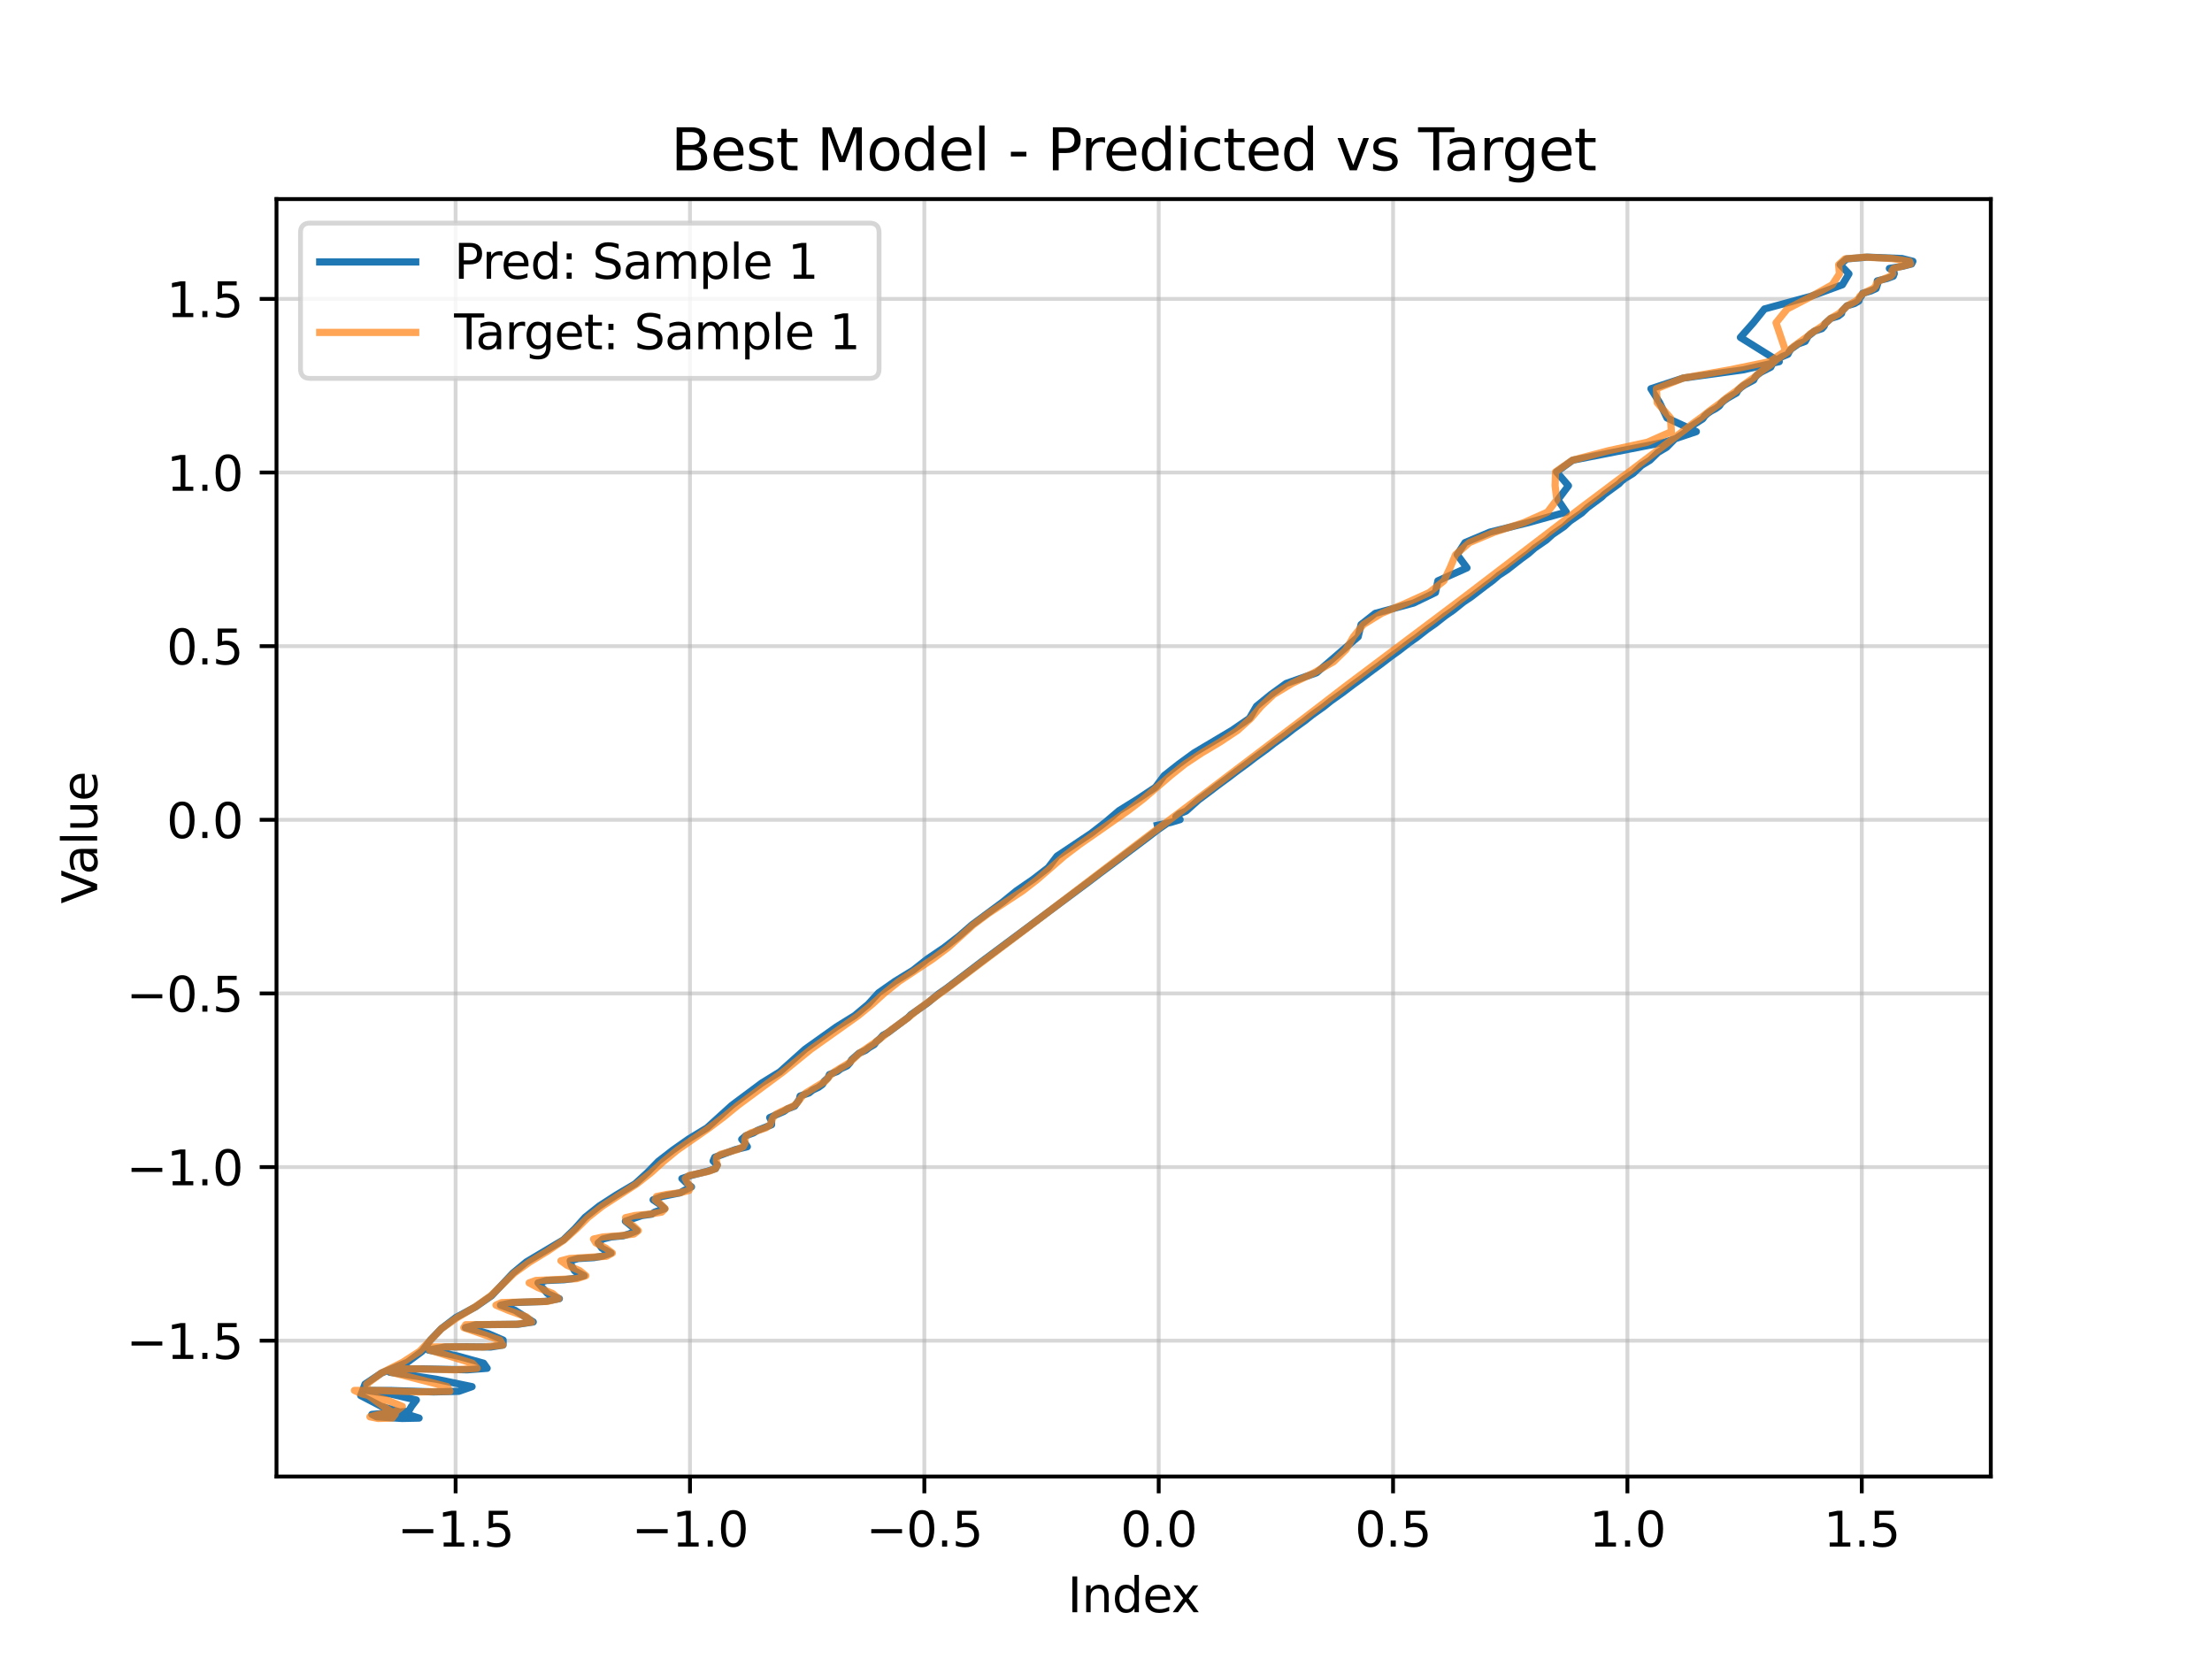<?xml version="1.0" encoding="utf-8" standalone="no"?>
<!DOCTYPE svg PUBLIC "-//W3C//DTD SVG 1.1//EN"
  "http://www.w3.org/Graphics/SVG/1.1/DTD/svg11.dtd">
<svg xmlns:xlink="http://www.w3.org/1999/xlink" width="460.8pt" height="345.6pt" viewBox="0 0 460.8 345.6" xmlns="http://www.w3.org/2000/svg" version="1.1">
 <defs>
  <style type="text/css">*{stroke-linejoin: round; stroke-linecap: butt}</style>
 </defs>
 <g id="figure_1">
  <g id="patch_1">
   <path d="M 0 345.6 
L 460.8 345.6 
L 460.8 0 
L 0 0 
z
" style="fill: #ffffff"/>
  </g>
  <g id="axes_1">
   <g id="patch_2">
    <path d="M 57.6 307.584 
L 414.72 307.584 
L 414.72 41.472 
L 57.6 41.472 
z
" style="fill: #ffffff"/>
   </g>
   <g id="matplotlib.axis_1">
    <g id="xtick_1">
     <g id="line2d_1">
      <path d="M 94.914 307.584 
L 94.914 41.472 
" clip-path="url(#pe218c2305c)" style="fill: none; stroke: #b0b0b0; stroke-opacity: 0.5; stroke-width: 0.8; stroke-linecap: square"/>
     </g>
     <g id="line2d_2">
      <defs>
       <path id="m844cebc0ed" d="M 0 0 
L 0 3.5 
" style="stroke: #000000; stroke-width: 0.8"/>
      </defs>
      <g>
       <use xlink:href="#m844cebc0ed" x="94.914" y="307.584" style="stroke: #000000; stroke-width: 0.8"/>
      </g>
     </g>
     <g id="text_1">
      <!-- −1.5 -->
      <g transform="translate(82.773 322.182) scale(0.1 -0.1)">
       <defs>
        <path id="DejaVuSans-2212" d="M 678 2272 
L 4684 2272 
L 4684 1741 
L 678 1741 
L 678 2272 
z
" transform="scale(0.016)"/>
        <path id="DejaVuSans-31" d="M 794 531 
L 1825 531 
L 1825 4091 
L 703 3866 
L 703 4441 
L 1819 4666 
L 2450 4666 
L 2450 531 
L 3481 531 
L 3481 0 
L 794 0 
L 794 531 
z
" transform="scale(0.016)"/>
        <path id="DejaVuSans-2e" d="M 684 794 
L 1344 794 
L 1344 0 
L 684 0 
L 684 794 
z
" transform="scale(0.016)"/>
        <path id="DejaVuSans-35" d="M 691 4666 
L 3169 4666 
L 3169 4134 
L 1269 4134 
L 1269 2991 
Q 1406 3038 1543 3061 
Q 1681 3084 1819 3084 
Q 2600 3084 3056 2656 
Q 3513 2228 3513 1497 
Q 3513 744 3044 326 
Q 2575 -91 1722 -91 
Q 1428 -91 1123 -41 
Q 819 9 494 109 
L 494 744 
Q 775 591 1075 516 
Q 1375 441 1709 441 
Q 2250 441 2565 725 
Q 2881 1009 2881 1497 
Q 2881 1984 2565 2268 
Q 2250 2553 1709 2553 
Q 1456 2553 1204 2497 
Q 953 2441 691 2322 
L 691 4666 
z
" transform="scale(0.016)"/>
       </defs>
       <use xlink:href="#DejaVuSans-2212"/>
       <use xlink:href="#DejaVuSans-31" transform="translate(83.789 0)"/>
       <use xlink:href="#DejaVuSans-2e" transform="translate(147.412 0)"/>
       <use xlink:href="#DejaVuSans-35" transform="translate(179.199 0)"/>
      </g>
     </g>
    </g>
    <g id="xtick_2">
     <g id="line2d_3">
      <path d="M 143.736 307.584 
L 143.736 41.472 
" clip-path="url(#pe218c2305c)" style="fill: none; stroke: #b0b0b0; stroke-opacity: 0.5; stroke-width: 0.8; stroke-linecap: square"/>
     </g>
     <g id="line2d_4">
      <g>
       <use xlink:href="#m844cebc0ed" x="143.736" y="307.584" style="stroke: #000000; stroke-width: 0.8"/>
      </g>
     </g>
     <g id="text_2">
      <!-- −1.0 -->
      <g transform="translate(131.594 322.182) scale(0.1 -0.1)">
       <defs>
        <path id="DejaVuSans-30" d="M 2034 4250 
Q 1547 4250 1301 3770 
Q 1056 3291 1056 2328 
Q 1056 1369 1301 889 
Q 1547 409 2034 409 
Q 2525 409 2770 889 
Q 3016 1369 3016 2328 
Q 3016 3291 2770 3770 
Q 2525 4250 2034 4250 
z
M 2034 4750 
Q 2819 4750 3233 4129 
Q 3647 3509 3647 2328 
Q 3647 1150 3233 529 
Q 2819 -91 2034 -91 
Q 1250 -91 836 529 
Q 422 1150 422 2328 
Q 422 3509 836 4129 
Q 1250 4750 2034 4750 
z
" transform="scale(0.016)"/>
       </defs>
       <use xlink:href="#DejaVuSans-2212"/>
       <use xlink:href="#DejaVuSans-31" transform="translate(83.789 0)"/>
       <use xlink:href="#DejaVuSans-2e" transform="translate(147.412 0)"/>
       <use xlink:href="#DejaVuSans-30" transform="translate(179.199 0)"/>
      </g>
     </g>
    </g>
    <g id="xtick_3">
     <g id="line2d_5">
      <path d="M 192.557 307.584 
L 192.557 41.472 
" clip-path="url(#pe218c2305c)" style="fill: none; stroke: #b0b0b0; stroke-opacity: 0.5; stroke-width: 0.8; stroke-linecap: square"/>
     </g>
     <g id="line2d_6">
      <g>
       <use xlink:href="#m844cebc0ed" x="192.557" y="307.584" style="stroke: #000000; stroke-width: 0.8"/>
      </g>
     </g>
     <g id="text_3">
      <!-- −0.5 -->
      <g transform="translate(180.416 322.182) scale(0.1 -0.1)">
       <use xlink:href="#DejaVuSans-2212"/>
       <use xlink:href="#DejaVuSans-30" transform="translate(83.789 0)"/>
       <use xlink:href="#DejaVuSans-2e" transform="translate(147.412 0)"/>
       <use xlink:href="#DejaVuSans-35" transform="translate(179.199 0)"/>
      </g>
     </g>
    </g>
    <g id="xtick_4">
     <g id="line2d_7">
      <path d="M 241.379 307.584 
L 241.379 41.472 
" clip-path="url(#pe218c2305c)" style="fill: none; stroke: #b0b0b0; stroke-opacity: 0.5; stroke-width: 0.8; stroke-linecap: square"/>
     </g>
     <g id="line2d_8">
      <g>
       <use xlink:href="#m844cebc0ed" x="241.379" y="307.584" style="stroke: #000000; stroke-width: 0.8"/>
      </g>
     </g>
     <g id="text_4">
      <!-- 0.0 -->
      <g transform="translate(233.427 322.182) scale(0.1 -0.1)">
       <use xlink:href="#DejaVuSans-30"/>
       <use xlink:href="#DejaVuSans-2e" transform="translate(63.623 0)"/>
       <use xlink:href="#DejaVuSans-30" transform="translate(95.41 0)"/>
      </g>
     </g>
    </g>
    <g id="xtick_5">
     <g id="line2d_9">
      <path d="M 290.2 307.584 
L 290.2 41.472 
" clip-path="url(#pe218c2305c)" style="fill: none; stroke: #b0b0b0; stroke-opacity: 0.5; stroke-width: 0.8; stroke-linecap: square"/>
     </g>
     <g id="line2d_10">
      <g>
       <use xlink:href="#m844cebc0ed" x="290.2" y="307.584" style="stroke: #000000; stroke-width: 0.8"/>
      </g>
     </g>
     <g id="text_5">
      <!-- 0.5 -->
      <g transform="translate(282.248 322.182) scale(0.1 -0.1)">
       <use xlink:href="#DejaVuSans-30"/>
       <use xlink:href="#DejaVuSans-2e" transform="translate(63.623 0)"/>
       <use xlink:href="#DejaVuSans-35" transform="translate(95.41 0)"/>
      </g>
     </g>
    </g>
    <g id="xtick_6">
     <g id="line2d_11">
      <path d="M 339.021 307.584 
L 339.021 41.472 
" clip-path="url(#pe218c2305c)" style="fill: none; stroke: #b0b0b0; stroke-opacity: 0.5; stroke-width: 0.8; stroke-linecap: square"/>
     </g>
     <g id="line2d_12">
      <g>
       <use xlink:href="#m844cebc0ed" x="339.021" y="307.584" style="stroke: #000000; stroke-width: 0.8"/>
      </g>
     </g>
     <g id="text_6">
      <!-- 1.0 -->
      <g transform="translate(331.07 322.182) scale(0.1 -0.1)">
       <use xlink:href="#DejaVuSans-31"/>
       <use xlink:href="#DejaVuSans-2e" transform="translate(63.623 0)"/>
       <use xlink:href="#DejaVuSans-30" transform="translate(95.41 0)"/>
      </g>
     </g>
    </g>
    <g id="xtick_7">
     <g id="line2d_13">
      <path d="M 387.843 307.584 
L 387.843 41.472 
" clip-path="url(#pe218c2305c)" style="fill: none; stroke: #b0b0b0; stroke-opacity: 0.5; stroke-width: 0.8; stroke-linecap: square"/>
     </g>
     <g id="line2d_14">
      <g>
       <use xlink:href="#m844cebc0ed" x="387.843" y="307.584" style="stroke: #000000; stroke-width: 0.8"/>
      </g>
     </g>
     <g id="text_7">
      <!-- 1.5 -->
      <g transform="translate(379.891 322.182) scale(0.1 -0.1)">
       <use xlink:href="#DejaVuSans-31"/>
       <use xlink:href="#DejaVuSans-2e" transform="translate(63.623 0)"/>
       <use xlink:href="#DejaVuSans-35" transform="translate(95.41 0)"/>
      </g>
     </g>
    </g>
    <g id="text_8">
     <!-- Index -->
     <g transform="translate(222.394 335.861) scale(0.1 -0.1)">
      <defs>
       <path id="DejaVuSans-49" d="M 628 4666 
L 1259 4666 
L 1259 0 
L 628 0 
L 628 4666 
z
" transform="scale(0.016)"/>
       <path id="DejaVuSans-6e" d="M 3513 2113 
L 3513 0 
L 2938 0 
L 2938 2094 
Q 2938 2591 2744 2837 
Q 2550 3084 2163 3084 
Q 1697 3084 1428 2787 
Q 1159 2491 1159 1978 
L 1159 0 
L 581 0 
L 581 3500 
L 1159 3500 
L 1159 2956 
Q 1366 3272 1645 3428 
Q 1925 3584 2291 3584 
Q 2894 3584 3203 3211 
Q 3513 2838 3513 2113 
z
" transform="scale(0.016)"/>
       <path id="DejaVuSans-64" d="M 2906 2969 
L 2906 4863 
L 3481 4863 
L 3481 0 
L 2906 0 
L 2906 525 
Q 2725 213 2448 61 
Q 2172 -91 1784 -91 
Q 1150 -91 751 415 
Q 353 922 353 1747 
Q 353 2572 751 3078 
Q 1150 3584 1784 3584 
Q 2172 3584 2448 3432 
Q 2725 3281 2906 2969 
z
M 947 1747 
Q 947 1113 1208 752 
Q 1469 391 1925 391 
Q 2381 391 2643 752 
Q 2906 1113 2906 1747 
Q 2906 2381 2643 2742 
Q 2381 3103 1925 3103 
Q 1469 3103 1208 2742 
Q 947 2381 947 1747 
z
" transform="scale(0.016)"/>
       <path id="DejaVuSans-65" d="M 3597 1894 
L 3597 1613 
L 953 1613 
Q 991 1019 1311 708 
Q 1631 397 2203 397 
Q 2534 397 2845 478 
Q 3156 559 3463 722 
L 3463 178 
Q 3153 47 2828 -22 
Q 2503 -91 2169 -91 
Q 1331 -91 842 396 
Q 353 884 353 1716 
Q 353 2575 817 3079 
Q 1281 3584 2069 3584 
Q 2775 3584 3186 3129 
Q 3597 2675 3597 1894 
z
M 3022 2063 
Q 3016 2534 2758 2815 
Q 2500 3097 2075 3097 
Q 1594 3097 1305 2825 
Q 1016 2553 972 2059 
L 3022 2063 
z
" transform="scale(0.016)"/>
       <path id="DejaVuSans-78" d="M 3513 3500 
L 2247 1797 
L 3578 0 
L 2900 0 
L 1881 1375 
L 863 0 
L 184 0 
L 1544 1831 
L 300 3500 
L 978 3500 
L 1906 2253 
L 2834 3500 
L 3513 3500 
z
" transform="scale(0.016)"/>
      </defs>
      <use xlink:href="#DejaVuSans-49"/>
      <use xlink:href="#DejaVuSans-6e" transform="translate(29.492 0)"/>
      <use xlink:href="#DejaVuSans-64" transform="translate(92.871 0)"/>
      <use xlink:href="#DejaVuSans-65" transform="translate(156.348 0)"/>
      <use xlink:href="#DejaVuSans-78" transform="translate(216.121 0)"/>
     </g>
    </g>
   </g>
   <g id="matplotlib.axis_2">
    <g id="ytick_1">
     <g id="line2d_15">
      <path d="M 57.6 279.291 
L 414.72 279.291 
" clip-path="url(#pe218c2305c)" style="fill: none; stroke: #b0b0b0; stroke-opacity: 0.5; stroke-width: 0.8; stroke-linecap: square"/>
     </g>
     <g id="line2d_16">
      <defs>
       <path id="mbae99faeea" d="M 0 0 
L -3.5 0 
" style="stroke: #000000; stroke-width: 0.8"/>
      </defs>
      <g>
       <use xlink:href="#mbae99faeea" x="57.6" y="279.291" style="stroke: #000000; stroke-width: 0.8"/>
      </g>
     </g>
     <g id="text_9">
      <!-- −1.5 -->
      <g transform="translate(26.317 283.091) scale(0.1 -0.1)">
       <use xlink:href="#DejaVuSans-2212"/>
       <use xlink:href="#DejaVuSans-31" transform="translate(83.789 0)"/>
       <use xlink:href="#DejaVuSans-2e" transform="translate(147.412 0)"/>
       <use xlink:href="#DejaVuSans-35" transform="translate(179.199 0)"/>
      </g>
     </g>
    </g>
    <g id="ytick_2">
     <g id="line2d_17">
      <path d="M 57.6 243.121 
L 414.72 243.121 
" clip-path="url(#pe218c2305c)" style="fill: none; stroke: #b0b0b0; stroke-opacity: 0.5; stroke-width: 0.8; stroke-linecap: square"/>
     </g>
     <g id="line2d_18">
      <g>
       <use xlink:href="#mbae99faeea" x="57.6" y="243.121" style="stroke: #000000; stroke-width: 0.8"/>
      </g>
     </g>
     <g id="text_10">
      <!-- −1.0 -->
      <g transform="translate(26.317 246.92) scale(0.1 -0.1)">
       <use xlink:href="#DejaVuSans-2212"/>
       <use xlink:href="#DejaVuSans-31" transform="translate(83.789 0)"/>
       <use xlink:href="#DejaVuSans-2e" transform="translate(147.412 0)"/>
       <use xlink:href="#DejaVuSans-30" transform="translate(179.199 0)"/>
      </g>
     </g>
    </g>
    <g id="ytick_3">
     <g id="line2d_19">
      <path d="M 57.6 206.95 
L 414.72 206.95 
" clip-path="url(#pe218c2305c)" style="fill: none; stroke: #b0b0b0; stroke-opacity: 0.5; stroke-width: 0.8; stroke-linecap: square"/>
     </g>
     <g id="line2d_20">
      <g>
       <use xlink:href="#mbae99faeea" x="57.6" y="206.95" style="stroke: #000000; stroke-width: 0.8"/>
      </g>
     </g>
     <g id="text_11">
      <!-- −0.5 -->
      <g transform="translate(26.317 210.749) scale(0.1 -0.1)">
       <use xlink:href="#DejaVuSans-2212"/>
       <use xlink:href="#DejaVuSans-30" transform="translate(83.789 0)"/>
       <use xlink:href="#DejaVuSans-2e" transform="translate(147.412 0)"/>
       <use xlink:href="#DejaVuSans-35" transform="translate(179.199 0)"/>
      </g>
     </g>
    </g>
    <g id="ytick_4">
     <g id="line2d_21">
      <path d="M 57.6 170.779 
L 414.72 170.779 
" clip-path="url(#pe218c2305c)" style="fill: none; stroke: #b0b0b0; stroke-opacity: 0.5; stroke-width: 0.8; stroke-linecap: square"/>
     </g>
     <g id="line2d_22">
      <g>
       <use xlink:href="#mbae99faeea" x="57.6" y="170.779" style="stroke: #000000; stroke-width: 0.8"/>
      </g>
     </g>
     <g id="text_12">
      <!-- 0.0 -->
      <g transform="translate(34.697 174.578) scale(0.1 -0.1)">
       <use xlink:href="#DejaVuSans-30"/>
       <use xlink:href="#DejaVuSans-2e" transform="translate(63.623 0)"/>
       <use xlink:href="#DejaVuSans-30" transform="translate(95.41 0)"/>
      </g>
     </g>
    </g>
    <g id="ytick_5">
     <g id="line2d_23">
      <path d="M 57.6 134.608 
L 414.72 134.608 
" clip-path="url(#pe218c2305c)" style="fill: none; stroke: #b0b0b0; stroke-opacity: 0.5; stroke-width: 0.8; stroke-linecap: square"/>
     </g>
     <g id="line2d_24">
      <g>
       <use xlink:href="#mbae99faeea" x="57.6" y="134.608" style="stroke: #000000; stroke-width: 0.8"/>
      </g>
     </g>
     <g id="text_13">
      <!-- 0.5 -->
      <g transform="translate(34.697 138.407) scale(0.1 -0.1)">
       <use xlink:href="#DejaVuSans-30"/>
       <use xlink:href="#DejaVuSans-2e" transform="translate(63.623 0)"/>
       <use xlink:href="#DejaVuSans-35" transform="translate(95.41 0)"/>
      </g>
     </g>
    </g>
    <g id="ytick_6">
     <g id="line2d_25">
      <path d="M 57.6 98.437 
L 414.72 98.437 
" clip-path="url(#pe218c2305c)" style="fill: none; stroke: #b0b0b0; stroke-opacity: 0.5; stroke-width: 0.8; stroke-linecap: square"/>
     </g>
     <g id="line2d_26">
      <g>
       <use xlink:href="#mbae99faeea" x="57.6" y="98.437" style="stroke: #000000; stroke-width: 0.8"/>
      </g>
     </g>
     <g id="text_14">
      <!-- 1.0 -->
      <g transform="translate(34.697 102.237) scale(0.1 -0.1)">
       <use xlink:href="#DejaVuSans-31"/>
       <use xlink:href="#DejaVuSans-2e" transform="translate(63.623 0)"/>
       <use xlink:href="#DejaVuSans-30" transform="translate(95.41 0)"/>
      </g>
     </g>
    </g>
    <g id="ytick_7">
     <g id="line2d_27">
      <path d="M 57.6 62.267 
L 414.72 62.267 
" clip-path="url(#pe218c2305c)" style="fill: none; stroke: #b0b0b0; stroke-opacity: 0.5; stroke-width: 0.8; stroke-linecap: square"/>
     </g>
     <g id="line2d_28">
      <g>
       <use xlink:href="#mbae99faeea" x="57.6" y="62.267" style="stroke: #000000; stroke-width: 0.8"/>
      </g>
     </g>
     <g id="text_15">
      <!-- 1.5 -->
      <g transform="translate(34.697 66.066) scale(0.1 -0.1)">
       <use xlink:href="#DejaVuSans-31"/>
       <use xlink:href="#DejaVuSans-2e" transform="translate(63.623 0)"/>
       <use xlink:href="#DejaVuSans-35" transform="translate(95.41 0)"/>
      </g>
     </g>
    </g>
    <g id="text_16">
     <!-- Value -->
     <g transform="translate(20.238 188.259) rotate(-90) scale(0.1 -0.1)">
      <defs>
       <path id="DejaVuSans-56" d="M 1831 0 
L 50 4666 
L 709 4666 
L 2188 738 
L 3669 4666 
L 4325 4666 
L 2547 0 
L 1831 0 
z
" transform="scale(0.016)"/>
       <path id="DejaVuSans-61" d="M 2194 1759 
Q 1497 1759 1228 1600 
Q 959 1441 959 1056 
Q 959 750 1161 570 
Q 1363 391 1709 391 
Q 2188 391 2477 730 
Q 2766 1069 2766 1631 
L 2766 1759 
L 2194 1759 
z
M 3341 1997 
L 3341 0 
L 2766 0 
L 2766 531 
Q 2569 213 2275 61 
Q 1981 -91 1556 -91 
Q 1019 -91 701 211 
Q 384 513 384 1019 
Q 384 1609 779 1909 
Q 1175 2209 1959 2209 
L 2766 2209 
L 2766 2266 
Q 2766 2663 2505 2880 
Q 2244 3097 1772 3097 
Q 1472 3097 1187 3025 
Q 903 2953 641 2809 
L 641 3341 
Q 956 3463 1253 3523 
Q 1550 3584 1831 3584 
Q 2591 3584 2966 3190 
Q 3341 2797 3341 1997 
z
" transform="scale(0.016)"/>
       <path id="DejaVuSans-6c" d="M 603 4863 
L 1178 4863 
L 1178 0 
L 603 0 
L 603 4863 
z
" transform="scale(0.016)"/>
       <path id="DejaVuSans-75" d="M 544 1381 
L 544 3500 
L 1119 3500 
L 1119 1403 
Q 1119 906 1312 657 
Q 1506 409 1894 409 
Q 2359 409 2629 706 
Q 2900 1003 2900 1516 
L 2900 3500 
L 3475 3500 
L 3475 0 
L 2900 0 
L 2900 538 
Q 2691 219 2414 64 
Q 2138 -91 1772 -91 
Q 1169 -91 856 284 
Q 544 659 544 1381 
z
M 1991 3584 
L 1991 3584 
z
" transform="scale(0.016)"/>
      </defs>
      <use xlink:href="#DejaVuSans-56"/>
      <use xlink:href="#DejaVuSans-61" transform="translate(60.658 0)"/>
      <use xlink:href="#DejaVuSans-6c" transform="translate(121.938 0)"/>
      <use xlink:href="#DejaVuSans-75" transform="translate(149.721 0)"/>
      <use xlink:href="#DejaVuSans-65" transform="translate(213.1 0)"/>
     </g>
    </g>
   </g>
   <g id="line2d_29">
    <path d="M 241.103 171.92 
L 243.884 171.33 
L 245.837 170.738 
L 244.954 170.145 
L 245.634 169.556 
L 247.069 168.971 
L 249.696 166.619 
L 252.06 164.861 
L 253.594 163.685 
L 255.989 161.927 
L 257.528 160.75 
L 259.933 158.989 
L 261.462 157.808 
L 263.907 156.042 
L 265.42 154.857 
L 267.877 153.088 
L 269.376 151.903 
L 271.842 150.136 
L 273.322 148.954 
L 275.793 147.194 
L 277.255 146.019 
L 279.723 144.269 
L 282.031 142.52 
L 283.632 141.362 
L 285.929 139.623 
L 287.51 138.475 
L 289.766 136.749 
L 291.357 135.61 
L 293.566 133.898 
L 295.171 132.768 
L 297.342 131.07 
L 298.963 129.946 
L 301.101 128.256 
L 302.725 127.136 
L 304.819 125.447 
L 306.489 124.327 
L 309.418 122.075 
L 310.933 120.953 
L 312.258 119.823 
L 313.974 118.698 
L 316.865 116.438 
L 318.404 115.314 
L 319.685 114.18 
L 322.137 112.492 
L 323.38 111.362 
L 325.834 109.678 
L 327.048 108.553 
L 329.492 106.878 
L 330.677 105.76 
L 333.662 103.543 
L 334.226 102.986 
L 337.246 100.785 
L 337.772 100.233 
L 338.489 99.682 
L 340.24 98.593 
L 341.959 96.953 
L 343.726 95.871 
L 345.391 94.241 
L 347.206 93.166 
L 348.796 91.544 
L 351.247 89.936 
L 351.629 89.397 
L 352.217 88.854 
L 354.721 87.248 
L 355.085 86.709 
L 355.657 86.167 
L 356.444 85.628 
L 357.448 85.094 
L 358.181 84.559 
L 358.537 84.019 
L 359.117 83.475 
L 359.887 82.935 
L 361.747 81.867 
L 362.042 81.327 
L 362.598 80.783 
L 363.337 80.24 
L 365.322 79.172 
L 365.59 78.633 
L 366.088 78.088 
L 366.822 77.545 
L 368.893 76.478 
L 369.164 75.941 
L 369.585 75.397 
L 370.301 74.855 
L 371.199 74.321 
L 372.459 73.793 
L 372.719 73.259 
L 373.109 72.716 
L 374.608 71.642 
L 376.051 71.118 
L 376.661 70.05 
L 377.989 68.98 
L 379.539 68.461 
L 380.005 67.939 
L 380.211 67.404 
L 381.381 66.338 
L 382.961 65.825 
L 383.623 65.309 
L 383.76 64.777 
L 384.742 63.715 
L 386.366 63.208 
L 387.233 62.699 
L 387.356 62.17 
L 387.783 61.63 
L 388.021 61.107 
L 389.726 60.608 
L 390.828 60.108 
L 391.173 59.037 
L 391.076 58.513 
L 393.088 58.024 
L 394.404 57.537 
L 394.607 57.008 
L 394.509 56.451 
L 393.592 55.926 
L 396.388 55.461 
L 398.213 54.992 
L 398.487 54.436 
L 396.227 53.862 
L 388.953 53.568 
L 384.698 53.931 
L 383.342 55.138 
L 385.164 57.043 
L 383.801 59.319 
L 377.163 61.749 
L 367.575 64.36 
L 365.249 67.247 
L 362.557 70.288 
L 370.652 75.341 
L 363.073 77.059 
L 350.673 78.753 
L 343.922 80.983 
L 345.737 83.89 
L 347.269 87.069 
L 353.37 89.912 
L 346.795 92.121 
L 327.621 95.869 
L 324.251 98.309 
L 326.737 101.186 
L 324.534 104.103 
L 326.283 106.682 
L 318.454 108.85 
L 310.373 110.854 
L 305.187 113.033 
L 303.56 115.551 
L 305.598 118.297 
L 299.54 120.996 
L 299.029 123.435 
L 294.485 125.626 
L 286.486 127.774 
L 283.537 130.101 
L 282.928 132.659 
L 274.25 140.152 
L 267.919 142.379 
L 264.751 144.675 
L 261.749 147.121 
L 260.277 149.655 
L 256.639 152.151 
L 248.729 156.856 
L 245.547 159.185 
L 242.515 161.576 
L 240.694 164.015 
L 237.009 166.458 
L 233.126 168.87 
L 230.335 171.248 
L 227.305 173.607 
L 220.197 178.352 
L 218.354 180.759 
L 215.232 183.174 
L 211.757 185.567 
L 208.865 187.925 
L 202.518 192.629 
L 199.767 195.02 
L 196.661 197.418 
L 193.163 199.789 
L 190.201 202.128 
L 186.388 204.465 
L 183.024 206.825 
L 180.867 209.202 
L 178.045 211.566 
L 174.27 213.902 
L 167.715 218.572 
L 162.469 223.282 
L 158.692 225.612 
L 152.447 230.266 
L 147.281 234.959 
L 143.454 237.282 
L 140.154 239.6 
L 137.145 241.936 
L 134.847 244.288 
L 132.29 246.629 
L 128.387 248.942 
L 124.817 251.249 
L 121.892 253.583 
L 119.784 255.945 
L 117.364 258.295 
L 109.647 262.889 
L 106.86 265.203 
L 102.413 269.917 
L 99.099 272.225 
L 94.922 274.497 
L 91.921 276.795 
L 89.674 279.144 
L 87.945 281.491 
L 84.872 283.775 
L 79.478 286.026 
L 76.035 288.341 
L 75.141 290.723 
L 79.381 292.936 
L 87.301 295.413 
L 83.747 295.488 
L 78.426 295.145 
L 77.462 294.651 
L 85.129 293.988 
L 85.716 292.98 
L 86.735 291.644 
L 81.274 290.368 
L 76.369 289.657 
L 81.434 289.664 
L 90.293 289.961 
L 95.579 289.834 
L 98.337 288.865 
L 90.806 287.304 
L 81.207 285.868 
L 82.771 285.155 
L 88.366 285.172 
L 97.313 285.354 
L 101.48 285.039 
L 100.74 283.98 
L 95.394 282.504 
L 89.194 281.233 
L 92.716 280.604 
L 96.493 280.558 
L 102.22 280.606 
L 104.793 280.205 
L 104.809 279.16 
L 101.578 277.764 
L 96.951 276.57 
L 99.134 275.97 
L 107.886 275.869 
L 111.083 275.39 
L 107.296 272.974 
L 104.254 271.884 
L 106.843 271.353 
L 113.576 271.111 
L 116.517 270.54 
L 114.061 269.474 
L 112.083 267.248 
L 113.831 266.748 
L 117.553 266.586 
L 119.251 266.369 
L 121.685 265.755 
L 119.68 264.717 
L 118.998 263.55 
L 118.775 262.642 
L 120.439 262.174 
L 123.749 261.982 
L 125.394 261.696 
L 127.282 261.031 
L 125.375 260.009 
L 124.606 258.926 
L 125.551 258.113 
L 127.328 257.678 
L 129.819 257.436 
L 131.013 257.068 
L 132.679 256.367 
L 130.279 254.401 
L 133.694 253.225 
L 135.747 252.931 
L 136.389 252.505 
L 138.469 251.791 
L 137.414 250.857 
L 136.063 249.94 
L 137.862 249.254 
L 141.692 248.483 
L 142.536 247.993 
L 144.051 247.252 
L 142.915 246.358 
L 142.058 245.519 
L 143.871 244.886 
L 147.317 244.016 
L 149.058 243.454 
L 149.42 242.703 
L 148.558 241.861 
L 148.896 241.084 
L 153.2 239.489 
L 155.681 238.882 
L 155.201 238.135 
L 154.518 237.334 
L 155.351 236.601 
L 156.965 236 
L 157.805 235.486 
L 160.731 234.309 
L 160.733 233.57 
L 160.347 232.815 
L 163.259 231.545 
L 164.048 230.998 
L 165.541 230.416 
L 166.511 229.042 
L 166.677 228.331 
L 168.547 227.674 
L 169.292 227.077 
L 170.516 226.5 
L 171.344 225.894 
L 171.72 225.234 
L 172.489 224.538 
L 172.776 223.852 
L 174.401 223.211 
L 175.203 222.614 
L 176.49 222.025 
L 177.048 221.406 
L 177.425 220.748 
L 178.926 219.421 
L 180.304 218.801 
L 181.094 218.204 
L 182.115 217.602 
L 182.586 216.978 
L 183.337 216.335 
L 183.92 215.689 
L 185.043 215.057 
L 189.145 211.989 
L 189.778 211.356 
L 193.255 208.923 
L 195.501 207.06 
L 197.234 205.847 
L 201.271 202.785 
L 204.471 200.339 
L 226.818 183.696 
L 229.234 181.86 
L 231.674 180.042 
L 234.087 178.224 
L 238.867 174.629 
L 241.204 172.841 
L 242.488 171.957 
L 242.488 171.957 
" clip-path="url(#pe218c2305c)" style="fill: none; stroke: #1f77b4; stroke-width: 1.5; stroke-linecap: square"/>
   </g>
   <g id="line2d_30">
    <path d="M 242.155 171.92 
L 247.648 167.797 
L 252.307 164.273 
L 270.961 150.136 
L 274.798 147.194 
L 280.114 143.101 
L 294.615 132.203 
L 297.625 129.946 
L 305.09 124.327 
L 329.386 105.76 
L 334.555 101.882 
L 336.735 100.233 
L 338.992 98.593 
L 351.167 89.397 
L 352.53 88.316 
L 354.741 86.709 
L 356.08 85.628 
L 358.299 84.019 
L 359.603 82.935 
L 361.858 81.327 
L 363.119 80.24 
L 365.399 78.633 
L 366.639 77.545 
L 368.929 75.941 
L 370.131 74.855 
L 372.482 73.259 
L 373.647 72.174 
L 376.594 70.05 
L 377.144 69.509 
L 378.793 68.461 
L 379.579 67.939 
L 381.358 66.338 
L 383.114 65.309 
L 384.793 63.715 
L 386.671 62.699 
L 387.185 62.17 
L 387.519 61.63 
L 388.155 61.107 
L 390.234 60.108 
L 390.737 59.582 
L 390.909 59.037 
L 391.444 58.513 
L 393.871 57.537 
L 394.316 57.008 
L 394.113 56.451 
L 394.447 55.926 
L 397.998 54.992 
L 397.798 54.436 
L 394.195 53.862 
L 388.663 53.568 
L 384.357 53.931 
L 383.027 55.138 
L 383.185 57.043 
L 381.705 59.319 
L 377.342 61.749 
L 372.31 64.36 
L 369.978 67.247 
L 371.961 73.102 
L 368.655 75.341 
L 360.263 77.059 
L 350.666 78.753 
L 345.061 80.983 
L 345.228 83.89 
L 347.988 87.069 
L 348.186 89.912 
L 343.21 92.121 
L 334.909 93.93 
L 327.544 95.869 
L 324.049 98.309 
L 323.954 101.186 
L 324.322 104.103 
L 322.376 106.682 
L 317.496 108.85 
L 311.293 110.854 
L 306.102 113.033 
L 303.22 115.551 
L 302.068 118.297 
L 300.788 120.996 
L 297.77 123.435 
L 292.947 125.626 
L 287.798 127.774 
L 284.005 130.101 
L 281.945 132.659 
L 280.414 135.302 
L 277.831 137.826 
L 273.738 140.152 
L 269.12 142.379 
L 265.317 144.675 
L 262.72 147.121 
L 260.552 149.655 
L 257.8 152.151 
L 254.203 154.539 
L 250.321 156.856 
L 246.813 159.185 
L 243.828 161.576 
L 238.144 166.458 
L 234.999 168.87 
L 228.221 173.607 
L 224.825 175.969 
L 221.686 178.352 
L 216.129 183.174 
L 213.049 185.567 
L 205.925 190.267 
L 202.776 192.629 
L 197.453 197.418 
L 194.278 199.789 
L 187.229 204.465 
L 184.303 206.825 
L 181.668 209.202 
L 178.786 211.566 
L 168.924 218.572 
L 163.134 223.282 
L 153.714 230.266 
L 150.845 232.616 
L 147.744 234.959 
L 141.056 239.6 
L 138.217 241.936 
L 135.611 244.288 
L 132.639 246.629 
L 125.494 251.249 
L 122.524 253.583 
L 120.128 255.945 
L 117.515 258.295 
L 114.12 260.603 
L 110.349 262.889 
L 107.117 265.203 
L 102.261 269.917 
L 99.023 272.225 
L 95.222 274.497 
L 91.956 276.795 
L 87.444 281.491 
L 83.909 283.775 
L 79.45 286.026 
L 76.382 288.341 
L 76.744 290.723 
L 79.813 292.936 
L 82.34 294.588 
L 81.714 295.413 
L 78.785 295.488 
L 77.069 295.145 
L 78.887 294.651 
L 82.54 293.988 
L 83.818 292.98 
L 80.545 291.644 
L 75.408 290.368 
L 73.833 289.657 
L 78.761 289.664 
L 87.479 289.961 
L 93.73 289.834 
L 93.187 288.865 
L 81.472 285.868 
L 81.217 285.155 
L 87.02 285.172 
L 94.816 285.354 
L 99.409 285.039 
L 98.41 283.98 
L 89.481 281.233 
L 89.536 280.604 
L 94.247 280.558 
L 100.686 280.606 
L 104.742 280.205 
L 104.139 279.16 
L 96.613 276.57 
L 97.016 275.97 
L 107.597 275.869 
L 110.811 275.39 
L 109.648 274.317 
L 105.914 272.974 
L 103.321 271.884 
L 104.494 271.353 
L 114.026 271.111 
L 116.379 270.54 
L 115.145 269.474 
L 112.083 268.231 
L 110.234 267.248 
L 111.623 266.748 
L 120.141 266.369 
L 122.042 265.755 
L 120.767 264.717 
L 118.095 263.55 
L 116.855 262.642 
L 118.662 262.174 
L 126.352 261.696 
L 127.557 261.031 
L 126.19 260.009 
L 124.133 258.926 
L 123.649 258.113 
L 125.646 257.678 
L 129.119 257.436 
L 132.052 257.068 
L 132.965 256.367 
L 131.939 255.39 
L 130.47 254.401 
L 130.316 253.658 
L 132.204 253.225 
L 135.294 252.931 
L 137.84 252.505 
L 138.55 251.791 
L 137.604 250.857 
L 136.49 249.94 
L 136.776 249.254 
L 138.836 248.827 
L 141.605 248.483 
L 143.532 247.993 
L 143.864 247.252 
L 143.17 246.358 
L 142.749 245.519 
L 143.539 244.886 
L 147.609 244.016 
L 149.041 243.454 
L 149.432 242.703 
L 149.225 241.861 
L 149.246 241.084 
L 150.097 240.467 
L 153.568 239.489 
L 154.818 238.882 
L 155.215 238.135 
L 155.163 237.334 
L 155.417 236.601 
L 156.443 236 
L 159.549 234.95 
L 160.445 234.309 
L 161 232.815 
L 161.647 232.133 
L 162.791 231.545 
L 165.272 230.416 
L 166.055 229.757 
L 167.136 228.331 
L 167.9 227.674 
L 171.903 225.234 
L 173.103 223.852 
L 173.933 223.211 
L 176.908 221.406 
L 179.025 219.421 
L 182.566 216.978 
L 185.787 214.443 
L 189.196 211.989 
L 190.708 210.732 
L 194.836 207.681 
L 197.365 205.847 
L 214.506 192.924 
L 217.75 190.449 
L 236.947 175.821 
L 240.099 173.435 
L 242.103 171.957 
L 242.103 171.957 
" clip-path="url(#pe218c2305c)" style="fill: none; stroke: #ff7f0e; stroke-opacity: 0.7; stroke-width: 1.5; stroke-linecap: square"/>
   </g>
   <g id="patch_3">
    <path d="M 57.6 307.584 
L 57.6 41.472 
" style="fill: none; stroke: #000000; stroke-width: 0.8; stroke-linejoin: miter; stroke-linecap: square"/>
   </g>
   <g id="patch_4">
    <path d="M 414.72 307.584 
L 414.72 41.472 
" style="fill: none; stroke: #000000; stroke-width: 0.8; stroke-linejoin: miter; stroke-linecap: square"/>
   </g>
   <g id="patch_5">
    <path d="M 57.6 307.584 
L 414.72 307.584 
" style="fill: none; stroke: #000000; stroke-width: 0.8; stroke-linejoin: miter; stroke-linecap: square"/>
   </g>
   <g id="patch_6">
    <path d="M 57.6 41.472 
L 414.72 41.472 
" style="fill: none; stroke: #000000; stroke-width: 0.8; stroke-linejoin: miter; stroke-linecap: square"/>
   </g>
   <g id="text_17">
    <!-- Best Model - Predicted vs Target -->
    <g transform="translate(139.751 35.472) scale(0.12 -0.12)">
     <defs>
      <path id="DejaVuSans-42" d="M 1259 2228 
L 1259 519 
L 2272 519 
Q 2781 519 3026 730 
Q 3272 941 3272 1375 
Q 3272 1813 3026 2020 
Q 2781 2228 2272 2228 
L 1259 2228 
z
M 1259 4147 
L 1259 2741 
L 2194 2741 
Q 2656 2741 2882 2914 
Q 3109 3088 3109 3444 
Q 3109 3797 2882 3972 
Q 2656 4147 2194 4147 
L 1259 4147 
z
M 628 4666 
L 2241 4666 
Q 2963 4666 3353 4366 
Q 3744 4066 3744 3513 
Q 3744 3084 3544 2831 
Q 3344 2578 2956 2516 
Q 3422 2416 3680 2098 
Q 3938 1781 3938 1306 
Q 3938 681 3513 340 
Q 3088 0 2303 0 
L 628 0 
L 628 4666 
z
" transform="scale(0.016)"/>
      <path id="DejaVuSans-73" d="M 2834 3397 
L 2834 2853 
Q 2591 2978 2328 3040 
Q 2066 3103 1784 3103 
Q 1356 3103 1142 2972 
Q 928 2841 928 2578 
Q 928 2378 1081 2264 
Q 1234 2150 1697 2047 
L 1894 2003 
Q 2506 1872 2764 1633 
Q 3022 1394 3022 966 
Q 3022 478 2636 193 
Q 2250 -91 1575 -91 
Q 1294 -91 989 -36 
Q 684 19 347 128 
L 347 722 
Q 666 556 975 473 
Q 1284 391 1588 391 
Q 1994 391 2212 530 
Q 2431 669 2431 922 
Q 2431 1156 2273 1281 
Q 2116 1406 1581 1522 
L 1381 1569 
Q 847 1681 609 1914 
Q 372 2147 372 2553 
Q 372 3047 722 3315 
Q 1072 3584 1716 3584 
Q 2034 3584 2315 3537 
Q 2597 3491 2834 3397 
z
" transform="scale(0.016)"/>
      <path id="DejaVuSans-74" d="M 1172 4494 
L 1172 3500 
L 2356 3500 
L 2356 3053 
L 1172 3053 
L 1172 1153 
Q 1172 725 1289 603 
Q 1406 481 1766 481 
L 2356 481 
L 2356 0 
L 1766 0 
Q 1100 0 847 248 
Q 594 497 594 1153 
L 594 3053 
L 172 3053 
L 172 3500 
L 594 3500 
L 594 4494 
L 1172 4494 
z
" transform="scale(0.016)"/>
      <path id="DejaVuSans-20" transform="scale(0.016)"/>
      <path id="DejaVuSans-4d" d="M 628 4666 
L 1569 4666 
L 2759 1491 
L 3956 4666 
L 4897 4666 
L 4897 0 
L 4281 0 
L 4281 4097 
L 3078 897 
L 2444 897 
L 1241 4097 
L 1241 0 
L 628 0 
L 628 4666 
z
" transform="scale(0.016)"/>
      <path id="DejaVuSans-6f" d="M 1959 3097 
Q 1497 3097 1228 2736 
Q 959 2375 959 1747 
Q 959 1119 1226 758 
Q 1494 397 1959 397 
Q 2419 397 2687 759 
Q 2956 1122 2956 1747 
Q 2956 2369 2687 2733 
Q 2419 3097 1959 3097 
z
M 1959 3584 
Q 2709 3584 3137 3096 
Q 3566 2609 3566 1747 
Q 3566 888 3137 398 
Q 2709 -91 1959 -91 
Q 1206 -91 779 398 
Q 353 888 353 1747 
Q 353 2609 779 3096 
Q 1206 3584 1959 3584 
z
" transform="scale(0.016)"/>
      <path id="DejaVuSans-2d" d="M 313 2009 
L 1997 2009 
L 1997 1497 
L 313 1497 
L 313 2009 
z
" transform="scale(0.016)"/>
      <path id="DejaVuSans-50" d="M 1259 4147 
L 1259 2394 
L 2053 2394 
Q 2494 2394 2734 2622 
Q 2975 2850 2975 3272 
Q 2975 3691 2734 3919 
Q 2494 4147 2053 4147 
L 1259 4147 
z
M 628 4666 
L 2053 4666 
Q 2838 4666 3239 4311 
Q 3641 3956 3641 3272 
Q 3641 2581 3239 2228 
Q 2838 1875 2053 1875 
L 1259 1875 
L 1259 0 
L 628 0 
L 628 4666 
z
" transform="scale(0.016)"/>
      <path id="DejaVuSans-72" d="M 2631 2963 
Q 2534 3019 2420 3045 
Q 2306 3072 2169 3072 
Q 1681 3072 1420 2755 
Q 1159 2438 1159 1844 
L 1159 0 
L 581 0 
L 581 3500 
L 1159 3500 
L 1159 2956 
Q 1341 3275 1631 3429 
Q 1922 3584 2338 3584 
Q 2397 3584 2469 3576 
Q 2541 3569 2628 3553 
L 2631 2963 
z
" transform="scale(0.016)"/>
      <path id="DejaVuSans-69" d="M 603 3500 
L 1178 3500 
L 1178 0 
L 603 0 
L 603 3500 
z
M 603 4863 
L 1178 4863 
L 1178 4134 
L 603 4134 
L 603 4863 
z
" transform="scale(0.016)"/>
      <path id="DejaVuSans-63" d="M 3122 3366 
L 3122 2828 
Q 2878 2963 2633 3030 
Q 2388 3097 2138 3097 
Q 1578 3097 1268 2742 
Q 959 2388 959 1747 
Q 959 1106 1268 751 
Q 1578 397 2138 397 
Q 2388 397 2633 464 
Q 2878 531 3122 666 
L 3122 134 
Q 2881 22 2623 -34 
Q 2366 -91 2075 -91 
Q 1284 -91 818 406 
Q 353 903 353 1747 
Q 353 2603 823 3093 
Q 1294 3584 2113 3584 
Q 2378 3584 2631 3529 
Q 2884 3475 3122 3366 
z
" transform="scale(0.016)"/>
      <path id="DejaVuSans-76" d="M 191 3500 
L 800 3500 
L 1894 563 
L 2988 3500 
L 3597 3500 
L 2284 0 
L 1503 0 
L 191 3500 
z
" transform="scale(0.016)"/>
      <path id="DejaVuSans-54" d="M -19 4666 
L 3928 4666 
L 3928 4134 
L 2272 4134 
L 2272 0 
L 1638 0 
L 1638 4134 
L -19 4134 
L -19 4666 
z
" transform="scale(0.016)"/>
      <path id="DejaVuSans-67" d="M 2906 1791 
Q 2906 2416 2648 2759 
Q 2391 3103 1925 3103 
Q 1463 3103 1205 2759 
Q 947 2416 947 1791 
Q 947 1169 1205 825 
Q 1463 481 1925 481 
Q 2391 481 2648 825 
Q 2906 1169 2906 1791 
z
M 3481 434 
Q 3481 -459 3084 -895 
Q 2688 -1331 1869 -1331 
Q 1566 -1331 1297 -1286 
Q 1028 -1241 775 -1147 
L 775 -588 
Q 1028 -725 1275 -790 
Q 1522 -856 1778 -856 
Q 2344 -856 2625 -561 
Q 2906 -266 2906 331 
L 2906 616 
Q 2728 306 2450 153 
Q 2172 0 1784 0 
Q 1141 0 747 490 
Q 353 981 353 1791 
Q 353 2603 747 3093 
Q 1141 3584 1784 3584 
Q 2172 3584 2450 3431 
Q 2728 3278 2906 2969 
L 2906 3500 
L 3481 3500 
L 3481 434 
z
" transform="scale(0.016)"/>
     </defs>
     <use xlink:href="#DejaVuSans-42"/>
     <use xlink:href="#DejaVuSans-65" transform="translate(68.604 0)"/>
     <use xlink:href="#DejaVuSans-73" transform="translate(130.127 0)"/>
     <use xlink:href="#DejaVuSans-74" transform="translate(182.227 0)"/>
     <use xlink:href="#DejaVuSans-20" transform="translate(221.436 0)"/>
     <use xlink:href="#DejaVuSans-4d" transform="translate(253.223 0)"/>
     <use xlink:href="#DejaVuSans-6f" transform="translate(339.502 0)"/>
     <use xlink:href="#DejaVuSans-64" transform="translate(400.684 0)"/>
     <use xlink:href="#DejaVuSans-65" transform="translate(464.16 0)"/>
     <use xlink:href="#DejaVuSans-6c" transform="translate(525.684 0)"/>
     <use xlink:href="#DejaVuSans-20" transform="translate(553.467 0)"/>
     <use xlink:href="#DejaVuSans-2d" transform="translate(585.254 0)"/>
     <use xlink:href="#DejaVuSans-20" transform="translate(621.338 0)"/>
     <use xlink:href="#DejaVuSans-50" transform="translate(653.125 0)"/>
     <use xlink:href="#DejaVuSans-72" transform="translate(711.678 0)"/>
     <use xlink:href="#DejaVuSans-65" transform="translate(750.541 0)"/>
     <use xlink:href="#DejaVuSans-64" transform="translate(812.064 0)"/>
     <use xlink:href="#DejaVuSans-69" transform="translate(875.541 0)"/>
     <use xlink:href="#DejaVuSans-63" transform="translate(903.324 0)"/>
     <use xlink:href="#DejaVuSans-74" transform="translate(958.305 0)"/>
     <use xlink:href="#DejaVuSans-65" transform="translate(997.514 0)"/>
     <use xlink:href="#DejaVuSans-64" transform="translate(1059.037 0)"/>
     <use xlink:href="#DejaVuSans-20" transform="translate(1122.514 0)"/>
     <use xlink:href="#DejaVuSans-76" transform="translate(1154.301 0)"/>
     <use xlink:href="#DejaVuSans-73" transform="translate(1213.48 0)"/>
     <use xlink:href="#DejaVuSans-20" transform="translate(1265.58 0)"/>
     <use xlink:href="#DejaVuSans-54" transform="translate(1297.367 0)"/>
     <use xlink:href="#DejaVuSans-61" transform="translate(1341.951 0)"/>
     <use xlink:href="#DejaVuSans-72" transform="translate(1403.23 0)"/>
     <use xlink:href="#DejaVuSans-67" transform="translate(1442.594 0)"/>
     <use xlink:href="#DejaVuSans-65" transform="translate(1506.07 0)"/>
     <use xlink:href="#DejaVuSans-74" transform="translate(1567.594 0)"/>
    </g>
   </g>
   <g id="legend_1">
    <g id="patch_7">
     <path d="M 64.6 78.828 
L 181.128 78.828 
Q 183.128 78.828 183.128 76.828 
L 183.128 48.472 
Q 183.128 46.472 181.128 46.472 
L 64.6 46.472 
Q 62.6 46.472 62.6 48.472 
L 62.6 76.828 
Q 62.6 78.828 64.6 78.828 
z
" style="fill: #ffffff; opacity: 0.8; stroke: #cccccc; stroke-linejoin: miter"/>
    </g>
    <g id="line2d_31">
     <path d="M 66.6 54.57 
L 76.6 54.57 
L 86.6 54.57 
" style="fill: none; stroke: #1f77b4; stroke-width: 1.5; stroke-linecap: square"/>
    </g>
    <g id="text_18">
     <!-- Pred: Sample 1 -->
     <g transform="translate(94.6 58.07) scale(0.1 -0.1)">
      <defs>
       <path id="DejaVuSans-3a" d="M 750 794 
L 1409 794 
L 1409 0 
L 750 0 
L 750 794 
z
M 750 3309 
L 1409 3309 
L 1409 2516 
L 750 2516 
L 750 3309 
z
" transform="scale(0.016)"/>
       <path id="DejaVuSans-53" d="M 3425 4513 
L 3425 3897 
Q 3066 4069 2747 4153 
Q 2428 4238 2131 4238 
Q 1616 4238 1336 4038 
Q 1056 3838 1056 3469 
Q 1056 3159 1242 3001 
Q 1428 2844 1947 2747 
L 2328 2669 
Q 3034 2534 3370 2195 
Q 3706 1856 3706 1288 
Q 3706 609 3251 259 
Q 2797 -91 1919 -91 
Q 1588 -91 1214 -16 
Q 841 59 441 206 
L 441 856 
Q 825 641 1194 531 
Q 1563 422 1919 422 
Q 2459 422 2753 634 
Q 3047 847 3047 1241 
Q 3047 1584 2836 1778 
Q 2625 1972 2144 2069 
L 1759 2144 
Q 1053 2284 737 2584 
Q 422 2884 422 3419 
Q 422 4038 858 4394 
Q 1294 4750 2059 4750 
Q 2388 4750 2728 4690 
Q 3069 4631 3425 4513 
z
" transform="scale(0.016)"/>
       <path id="DejaVuSans-6d" d="M 3328 2828 
Q 3544 3216 3844 3400 
Q 4144 3584 4550 3584 
Q 5097 3584 5394 3201 
Q 5691 2819 5691 2113 
L 5691 0 
L 5113 0 
L 5113 2094 
Q 5113 2597 4934 2840 
Q 4756 3084 4391 3084 
Q 3944 3084 3684 2787 
Q 3425 2491 3425 1978 
L 3425 0 
L 2847 0 
L 2847 2094 
Q 2847 2600 2669 2842 
Q 2491 3084 2119 3084 
Q 1678 3084 1418 2786 
Q 1159 2488 1159 1978 
L 1159 0 
L 581 0 
L 581 3500 
L 1159 3500 
L 1159 2956 
Q 1356 3278 1631 3431 
Q 1906 3584 2284 3584 
Q 2666 3584 2933 3390 
Q 3200 3197 3328 2828 
z
" transform="scale(0.016)"/>
       <path id="DejaVuSans-70" d="M 1159 525 
L 1159 -1331 
L 581 -1331 
L 581 3500 
L 1159 3500 
L 1159 2969 
Q 1341 3281 1617 3432 
Q 1894 3584 2278 3584 
Q 2916 3584 3314 3078 
Q 3713 2572 3713 1747 
Q 3713 922 3314 415 
Q 2916 -91 2278 -91 
Q 1894 -91 1617 61 
Q 1341 213 1159 525 
z
M 3116 1747 
Q 3116 2381 2855 2742 
Q 2594 3103 2138 3103 
Q 1681 3103 1420 2742 
Q 1159 2381 1159 1747 
Q 1159 1113 1420 752 
Q 1681 391 2138 391 
Q 2594 391 2855 752 
Q 3116 1113 3116 1747 
z
" transform="scale(0.016)"/>
      </defs>
      <use xlink:href="#DejaVuSans-50"/>
      <use xlink:href="#DejaVuSans-72" transform="translate(58.553 0)"/>
      <use xlink:href="#DejaVuSans-65" transform="translate(97.416 0)"/>
      <use xlink:href="#DejaVuSans-64" transform="translate(158.939 0)"/>
      <use xlink:href="#DejaVuSans-3a" transform="translate(222.416 0)"/>
      <use xlink:href="#DejaVuSans-20" transform="translate(256.107 0)"/>
      <use xlink:href="#DejaVuSans-53" transform="translate(287.895 0)"/>
      <use xlink:href="#DejaVuSans-61" transform="translate(351.371 0)"/>
      <use xlink:href="#DejaVuSans-6d" transform="translate(412.65 0)"/>
      <use xlink:href="#DejaVuSans-70" transform="translate(510.062 0)"/>
      <use xlink:href="#DejaVuSans-6c" transform="translate(573.539 0)"/>
      <use xlink:href="#DejaVuSans-65" transform="translate(601.322 0)"/>
      <use xlink:href="#DejaVuSans-20" transform="translate(662.846 0)"/>
      <use xlink:href="#DejaVuSans-31" transform="translate(694.633 0)"/>
     </g>
    </g>
    <g id="line2d_32">
     <path d="M 66.6 69.249 
L 76.6 69.249 
L 86.6 69.249 
" style="fill: none; stroke: #ff7f0e; stroke-opacity: 0.7; stroke-width: 1.5; stroke-linecap: square"/>
    </g>
    <g id="text_19">
     <!-- Target: Sample 1 -->
     <g transform="translate(94.6 72.749) scale(0.1 -0.1)">
      <use xlink:href="#DejaVuSans-54"/>
      <use xlink:href="#DejaVuSans-61" transform="translate(44.584 0)"/>
      <use xlink:href="#DejaVuSans-72" transform="translate(105.863 0)"/>
      <use xlink:href="#DejaVuSans-67" transform="translate(145.227 0)"/>
      <use xlink:href="#DejaVuSans-65" transform="translate(208.703 0)"/>
      <use xlink:href="#DejaVuSans-74" transform="translate(270.227 0)"/>
      <use xlink:href="#DejaVuSans-3a" transform="translate(309.436 0)"/>
      <use xlink:href="#DejaVuSans-20" transform="translate(343.127 0)"/>
      <use xlink:href="#DejaVuSans-53" transform="translate(374.914 0)"/>
      <use xlink:href="#DejaVuSans-61" transform="translate(438.391 0)"/>
      <use xlink:href="#DejaVuSans-6d" transform="translate(499.67 0)"/>
      <use xlink:href="#DejaVuSans-70" transform="translate(597.082 0)"/>
      <use xlink:href="#DejaVuSans-6c" transform="translate(660.559 0)"/>
      <use xlink:href="#DejaVuSans-65" transform="translate(688.342 0)"/>
      <use xlink:href="#DejaVuSans-20" transform="translate(749.865 0)"/>
      <use xlink:href="#DejaVuSans-31" transform="translate(781.652 0)"/>
     </g>
    </g>
   </g>
  </g>
 </g>
 <defs>
  <clipPath id="pe218c2305c">
   <rect x="57.6" y="41.472" width="357.12" height="266.112"/>
  </clipPath>
 </defs>
</svg>
